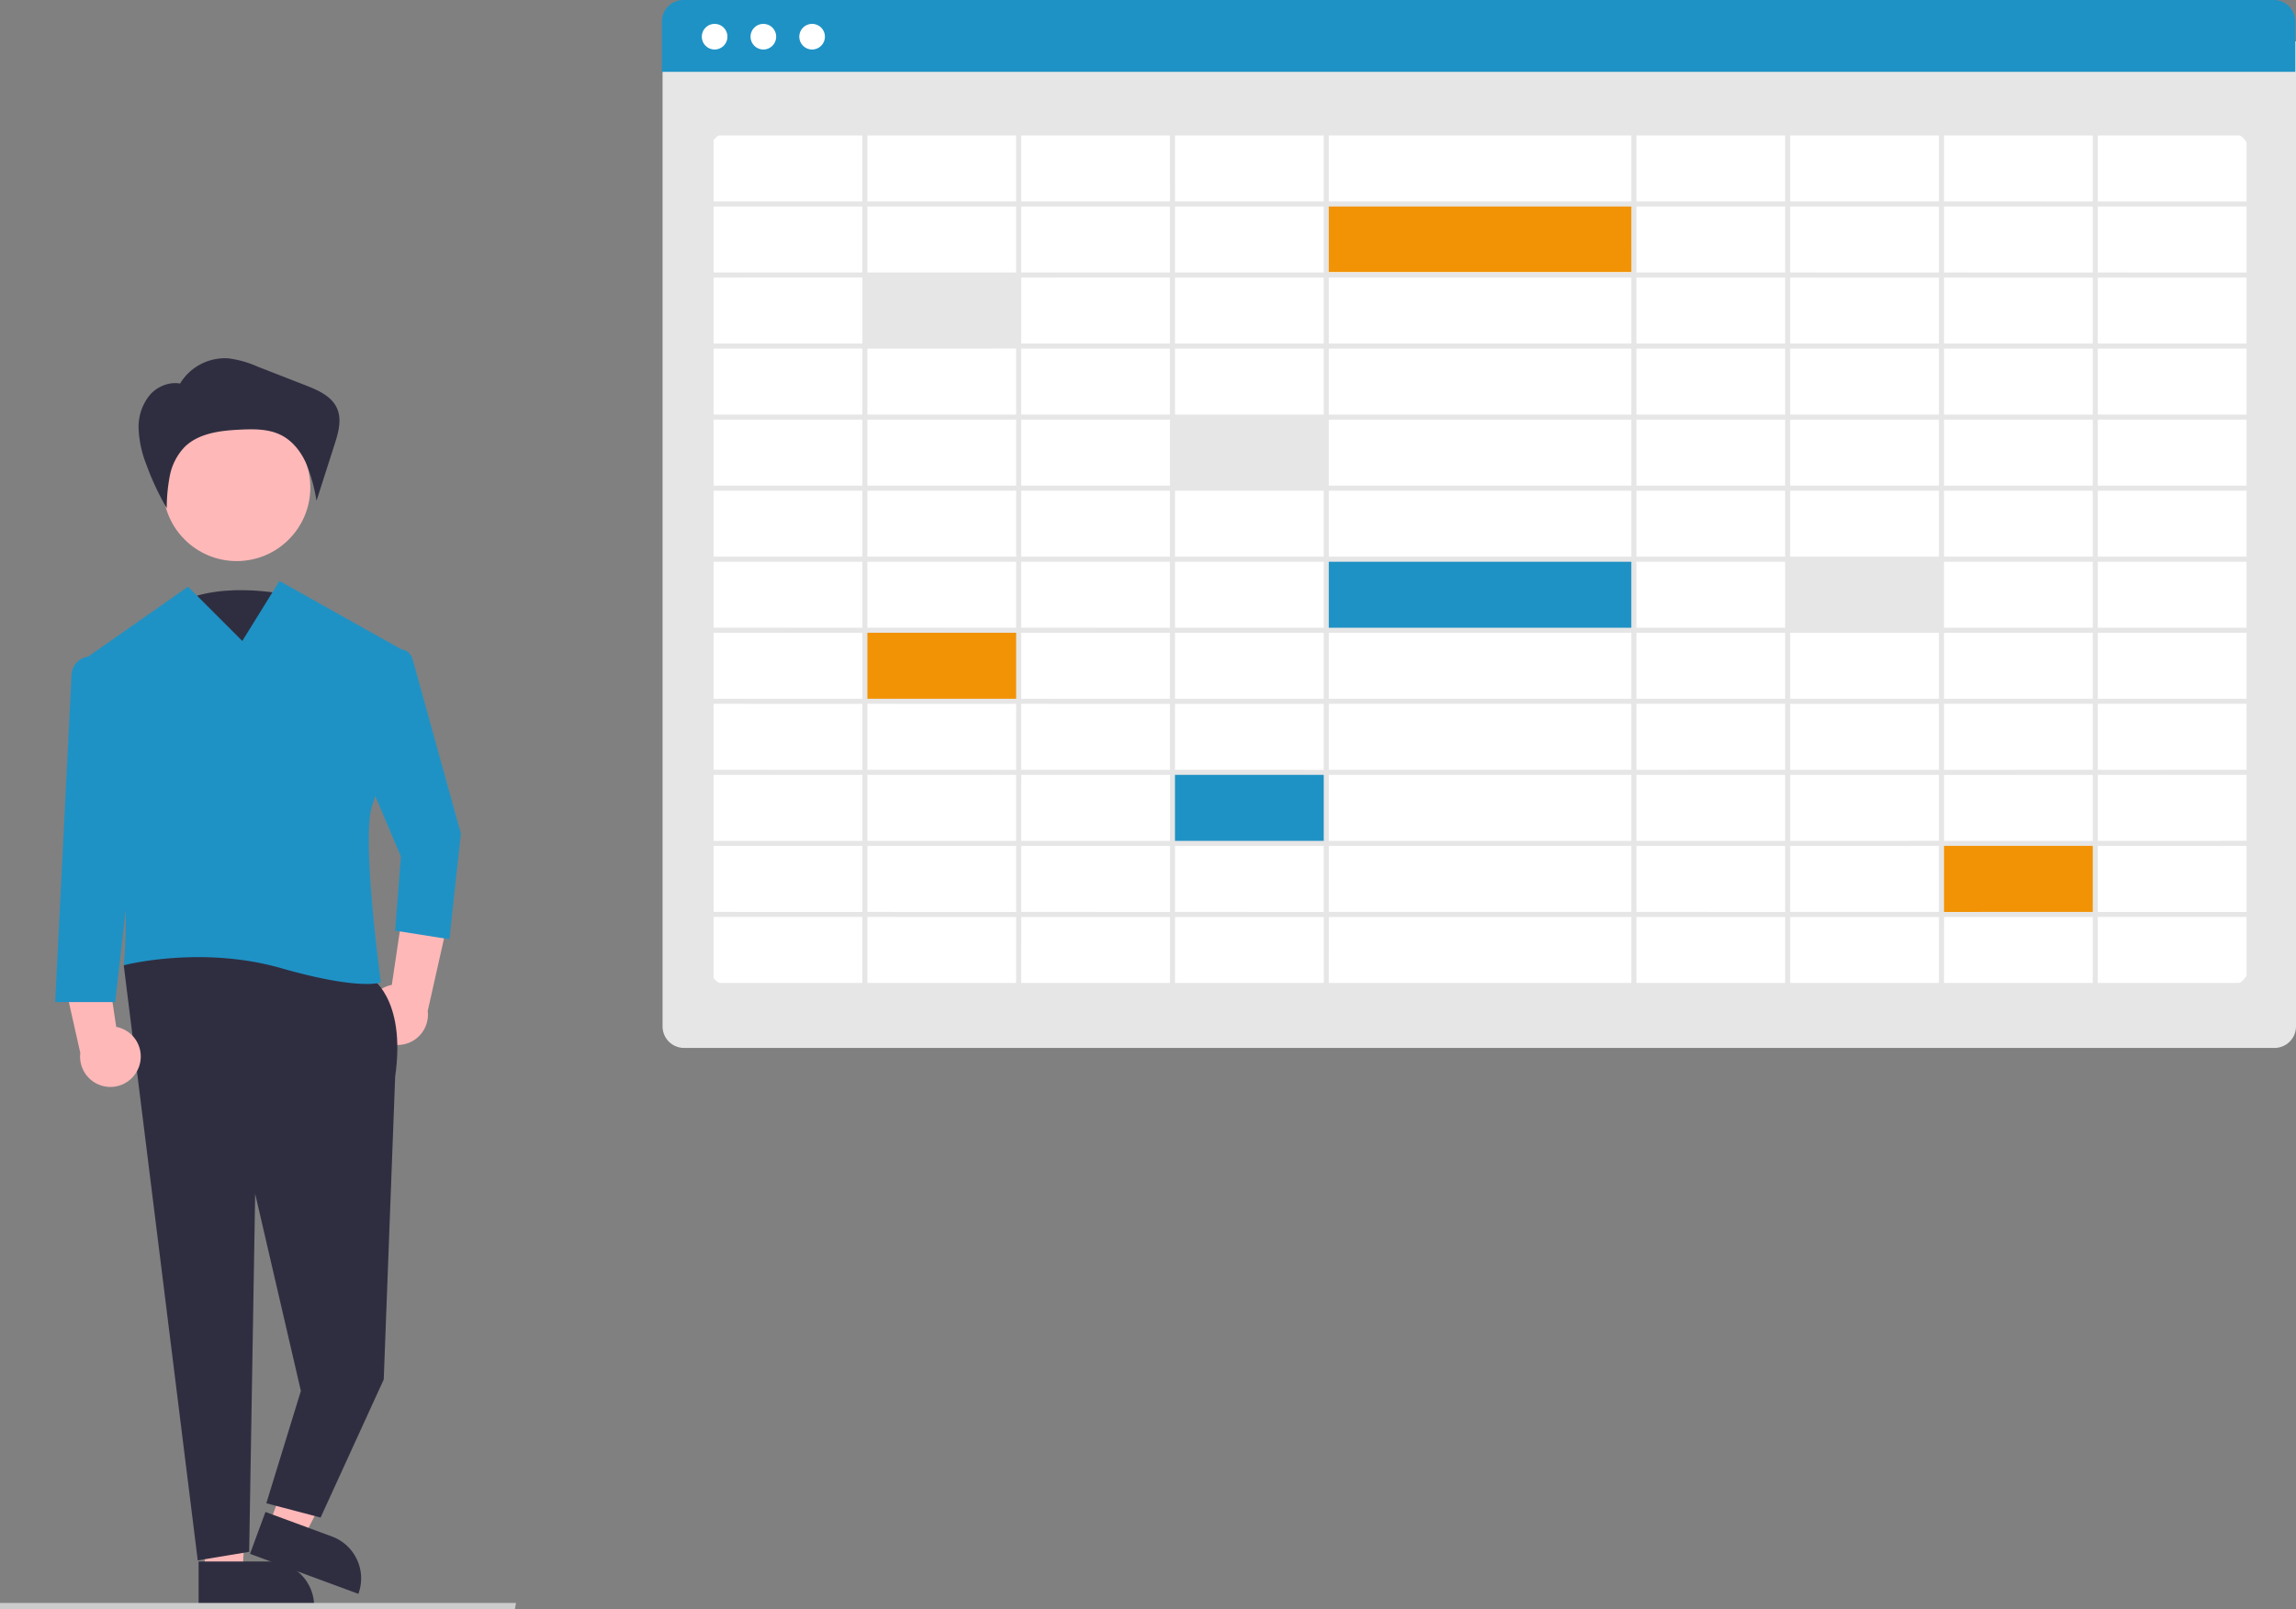 <svg xmlns="http://www.w3.org/2000/svg" width="765.84" height="536.777" viewBox="0 0 765.84 536.777">
  <rect x="0" y="0" width="765.84" height="536.777" fill="#808080" stroke="none"/>
  <g id="undraw_Spreadsheet_re_cn18_1_" data-name="undraw_Spreadsheet_re_cn18 (1)" transform="translate(0 0)">
    <path id="Path_16" data-name="Path 16" d="M975.748,531.162H445.253a7.18,7.18,0,0,1-7.172-7.172V195.42H982.92V523.99a7.18,7.18,0,0,1-7.172,7.172Z" transform="translate(-217.08 -181.612)" fill="#e6e6e6"/>
    <path id="Path_17" data-name="Path 17" d="M960.192,510.629H460.809a7.258,7.258,0,0,1-7.25-7.25V232.79a7.258,7.258,0,0,1,7.25-7.25H960.192a7.258,7.258,0,0,1,7.25,7.25V503.379a7.258,7.258,0,0,1-7.25,7.25Z" transform="translate(-217.08 -181.612)" fill="#fff"/>
    <path id="Path_18" data-name="Path 18" d="M982.687,205.566H437.849V188.784a7.18,7.18,0,0,1,7.172-7.172H975.515a7.18,7.18,0,0,1,7.172,7.172Z" transform="translate(-217.08 -181.612)" fill="#1f92c5"/>
    <circle id="Ellipse_5" data-name="Ellipse 5" cx="4.283" cy="4.283" r="4.283" transform="translate(234.082 7.954)" fill="#fff"/>
    <circle id="Ellipse_6" data-name="Ellipse 6" cx="4.283" cy="4.283" r="4.283" transform="translate(250.34 7.954)" fill="#fff"/>
    <circle id="Ellipse_7" data-name="Ellipse 7" cx="4.283" cy="4.283" r="4.283" transform="translate(266.599 7.954)" fill="#fff"/>
    <rect id="Rectangle_10" data-name="Rectangle 10" width="51.47" height="22.782" transform="translate(287.803 92.449)" fill="#e6e6e6"/>
    <rect id="Rectangle_11" data-name="Rectangle 11" width="51.47" height="22.782" transform="translate(390.742 139.7)" fill="#e6e6e6"/>
    <rect id="Rectangle_12" data-name="Rectangle 12" width="51.47" height="22.782" transform="translate(287.803 210.576)" fill="#f29305"/>
    <rect id="Rectangle_13" data-name="Rectangle 13" width="51.47" height="22.782" transform="translate(390.742 257.826)" fill="#1f92c5"/>
    <rect id="Rectangle_14" data-name="Rectangle 14" width="51.47" height="22.782" transform="translate(647.246 281.452)" fill="#f29305"/>
    <rect id="Rectangle_15" data-name="Rectangle 15" width="51.47" height="22.782" transform="translate(595.776 186.95)" fill="#e6e6e6"/>
    <rect id="Rectangle_16" data-name="Rectangle 16" width="102.939" height="22.782" transform="translate(442.212 186.95)" fill="#1f92c5"/>
    <rect id="Rectangle_17" data-name="Rectangle 17" width="102.939" height="22.782" transform="translate(442.212 67.98)" fill="#f29305"/>
    <path id="Path_19" data-name="Path 19" d="M453.414,225.122V511.158h514.7V225.122Zm513.008,23.7H916.809V226.81h49.613ZM660.3,414.688V392.68H761.218v22.008Zm100.914,1.688v22.007H660.3V416.375Zm0-94.782V343.6H660.3V321.593ZM660.3,319.906V297.9H761.218v22.008Zm0,47.391V345.288H761.218V367.3Zm100.914,1.688v22.008H660.3V368.984ZM658.617,343.6H609V321.593h49.613Zm0,1.688V367.3H609V345.288Zm0,23.7v22.008H609V368.984Zm0,23.7v22.008H609V392.68Zm104.289,0h49.613v22.008H762.906Zm0-1.688V368.984h49.613v22.008Zm0-23.7V345.288h49.613V367.3Zm0-23.7V321.593h49.613V343.6Zm0-23.7V297.9h49.613v22.008Zm0-23.7V274.2h49.613v22.008Zm-1.687,0H660.3V274.2H761.218Zm-102.6,0H609V274.2h49.613Zm0,1.688v22.008H609V297.9Zm-51.3,22.008H557.7V297.9h49.614Zm0,1.688V343.6H557.7V321.593Zm0,23.7V367.3H557.7V345.288Zm0,23.7v22.008H557.7V368.984Zm0,23.7v22.008H557.7V392.68Zm0,23.7v22.007H557.7V416.375Zm1.688,0h49.613v22.007H609Zm49.613,23.7v22.008H609V440.071Zm1.688,0H761.218v22.008H660.3Zm102.6,0h49.613v22.008H762.906Zm0-1.688V416.375h49.613v22.008Zm51.3-22.008H863.82v22.007H814.206Zm0-1.688V392.68H863.82v22.008Zm0-23.7V368.984H863.82v22.008Zm0-23.7V345.288H863.82V367.3Zm0-23.7V321.593H863.82V343.6Zm0-23.7V297.9H863.82v22.008Zm0-23.7V274.2H863.82v22.008Zm0-23.7V250.506H863.82v22.008Zm-1.687,0H762.906V250.506h49.613Zm-51.3,0H660.3V250.506H761.218Zm-102.6,0H609V250.506h49.613Zm-51.3,0H557.7V250.506h49.614Zm0,1.688V296.21H557.7V274.2Zm-51.3,22.008H506.4V274.2h49.613Zm0,1.688v22.008H506.4V297.9Zm0,23.7V343.6H506.4V321.593Zm0,23.7V367.3H506.4V345.288Zm0,23.7v22.008H506.4V368.984Zm0,23.7v22.008H506.4V392.68Zm0,23.7v22.007H506.4V416.375Zm0,23.7v22.008H506.4V440.071Zm1.688,0h49.614v22.008H557.7Zm49.614,23.7v22.008H557.7V463.766Zm1.688,0h49.613v22.008H609Zm51.3,0H761.218v22.008H660.3Zm102.6,0h49.613v22.008H762.906Zm51.3,0H863.82v22.008H814.206Zm0-1.688V440.071H863.82v22.008Zm51.3-22.008h49.613v22.008H865.508Zm0-1.688V416.375h49.613v22.008Zm0-23.7V392.68h49.613v22.008Zm0-23.7V368.984h49.613v22.008Zm0-23.7V345.288h49.613V367.3Zm0-23.7V321.593h49.613V343.6Zm0-23.7V297.9h49.613v22.008Zm0-23.7V274.2h49.613v22.008Zm0-23.7V250.506h49.613v22.008Zm0-23.7V226.81h49.613v22.008Zm-1.687,0H814.206V226.81H863.82Zm-51.3,0H762.906V226.81h49.613Zm-51.3,0H660.3V226.81H761.218Zm-102.6,0H609V226.81h49.613Zm-51.3,0H557.7V226.81h49.614Zm-51.3,0H506.4V226.81h49.613Zm0,1.688v22.008H506.4V250.506Zm-51.3,22.008H455.1V250.506h49.613Zm0,1.688V296.21H455.1V274.2Zm0,23.7v22.008H455.1V297.9Zm0,23.7V343.6H455.1V321.593Zm0,23.7V367.3H455.1V345.288Zm0,23.7v22.008H455.1V368.984Zm0,23.7v22.008H455.1V392.68Zm0,23.7v22.008H455.1V416.375Zm0,23.7v22.008H455.1V440.071Zm0,23.7v22.009H455.1V463.766Zm1.688,0h49.613v22.009H506.4Zm49.613,23.7V509.47H506.4V487.463Zm1.688,0h49.614V509.47H557.7Zm51.3,0h49.613V509.47H609Zm51.3,0H761.218V509.47H660.3Zm102.6,0h49.613V509.47H762.906Zm51.3,0H863.82V509.47H814.206Zm51.3,0h49.613V509.47H865.508Zm0-1.688V463.766h49.613v22.009Zm51.3-22.009h49.613v22.009H916.809Zm0-1.688V440.071h49.613v22.008Zm0-23.7V416.375h49.613v22.008Zm0-23.7V392.68h49.613v22.008Zm0-23.7V368.984h49.613v22.008Zm0-23.7V345.288h49.613V367.3Zm0-23.7V321.593h49.613V343.6Zm0-23.7V297.9h49.613v22.008Zm0-23.7V274.2h49.613v22.008Zm0-23.7V250.506h49.613v22.008Zm-412.094-45.7v22.008H455.1V226.81ZM455.1,487.463h49.613V509.47H455.1Zm461.707,22.008V487.463h49.613V509.47Z" transform="translate(-217.08 -181.612)" fill="#e6e6e6"/>
    <path id="Path_20" data-name="Path 20" d="M313.306,380.1s-26.038-6-40.359,5,18.227,36,18.227,36Z" transform="translate(-217.08 -181.612)" fill="#2f2e41"/>
    <path id="Path_21" data-name="Path 21" d="M340.233,523.587a10.056,10.056,0,0,1,7.54-13.45l5.262-35.345,13.828,12.394-7.117,31.664a10.11,10.11,0,0,1-19.513,4.737Z" transform="translate(-217.08 -181.612)" fill="#ffb8b8"/>
    <path id="Path_22" data-name="Path 22" d="M68.648,525.464l12.233-.812,2.69-47.57-18.054,1.2Z" fill="#ffb8b8"/>
    <path id="Path_23" data-name="Path 23" d="M283.326,702.463h38.531V717.35H298.213a14.887,14.887,0,0,1-14.887-14.887h0Z" transform="translate(388.102 1238.201) rotate(180)" fill="#2f2e41"/>
    <path id="Path_24" data-name="Path 24" d="M89.789,508.53l11.5,4.245,21.849-42.342-16.975-6.265Z" fill="#ffb8b8"/>
    <path id="Path_25" data-name="Path 25" d="M301.848,692.156h38.531v14.887H316.735a14.887,14.887,0,0,1-14.887-14.887h0Z" transform="translate(163.015 1285.5) rotate(-159.739)" fill="#2f2e41"/>
    <path id="Path_26" data-name="Path 26" d="M340.311,507.391s12.389,6.671,8.577,33.354L345.076,641.76l-21.059,46.049-18.106-4.765,11.53-37.473-15.247-65.755-2,119.428L283.039,702.1,258.356,503.579,289.8,489.285Z" transform="translate(-217.08 -181.612)" fill="#2f2e41"/>
    <circle id="Ellipse_8" data-name="Ellipse 8" cx="24.561" cy="24.561" r="24.561" transform="translate(54.389 138.033)" fill="#ffb8b8"/>
    <path id="Path_27" data-name="Path 27" d="M310.293,375.4,297.9,395.417,279.8,377.311l-33.85,23.695a6.4,6.4,0,0,0-2.273,7.643c5.207,12.875,18.541,50.933,14.681,94.93,0,0,25.73-6.671,52.413.953s33.354,4.765,33.354,4.765-6.671-48.6-2.859-59.084c3.162-8.7,9.6-37.717,11.707-47.361a4.347,4.347,0,0,0-2.127-4.721Z" transform="translate(-217.08 -181.612)" fill="#1f92c5"/>
    <path id="Path_28" data-name="Path 28" d="M349.862,398.247h0a4.355,4.355,0,0,1,4.813,3.149l16.132,58.253-3.812,35.26-18.106-2.859,1.906-24.777-13.342-31.448,8.807-34.348a4.355,4.355,0,0,1,3.6-3.229Z" transform="translate(-217.08 -181.612)" fill="#1f92c5"/>
    <path id="Path_29" data-name="Path 29" d="M277.038,309.728a17.506,17.506,0,0,1,16.141-8.588,34.306,34.306,0,0,1,9.755,2.731l16.056,6.263c4.155,1.621,8.7,3.606,10.508,7.685,1.673,3.786.425,8.158-.839,12.1l-6.007,18.736a57.028,57.028,0,0,0-3.4-12.376c-1.745-3.917-4.5-7.529-8.32-9.487-4.171-2.139-9.086-2.1-13.768-1.87-6.631.319-13.84,1.163-18.552,5.84a19.269,19.269,0,0,0-4.889,9.549,57.48,57.48,0,0,0-1.025,10.809,89.614,89.614,0,0,1-6.843-14.672,36.3,36.3,0,0,1-2.543-11.876,16.7,16.7,0,0,1,3.828-11.3c2.713-3.032,7.132-4.668,11.019-3.468" transform="translate(-217.08 -181.612)" fill="#2f2e41"/>
    <path id="Path_30" data-name="Path 30" d="M263.379,537.587a10.056,10.056,0,0,0-7.54-13.45l-5.262-35.345-13.828,12.394,7.117,31.664a10.11,10.11,0,0,0,19.513,4.737Z" transform="translate(-217.08 -181.612)" fill="#ffb8b8"/>
    <path id="Path_31" data-name="Path 31" d="M246.295,400.669h0a6.413,6.413,0,0,0-5.351,6.006l-5.46,109.2H255.5l6.671-58.131-8.489-51.786a6.413,6.413,0,0,0-7.383-5.289Z" transform="translate(-217.08 -181.612)" fill="#1f92c5"/>
    <path id="Path_32" data-name="Path 32" d="M171.738,536.777H0v-2.106H172.12Z" fill="#ccc"/>
  </g>
</svg>
